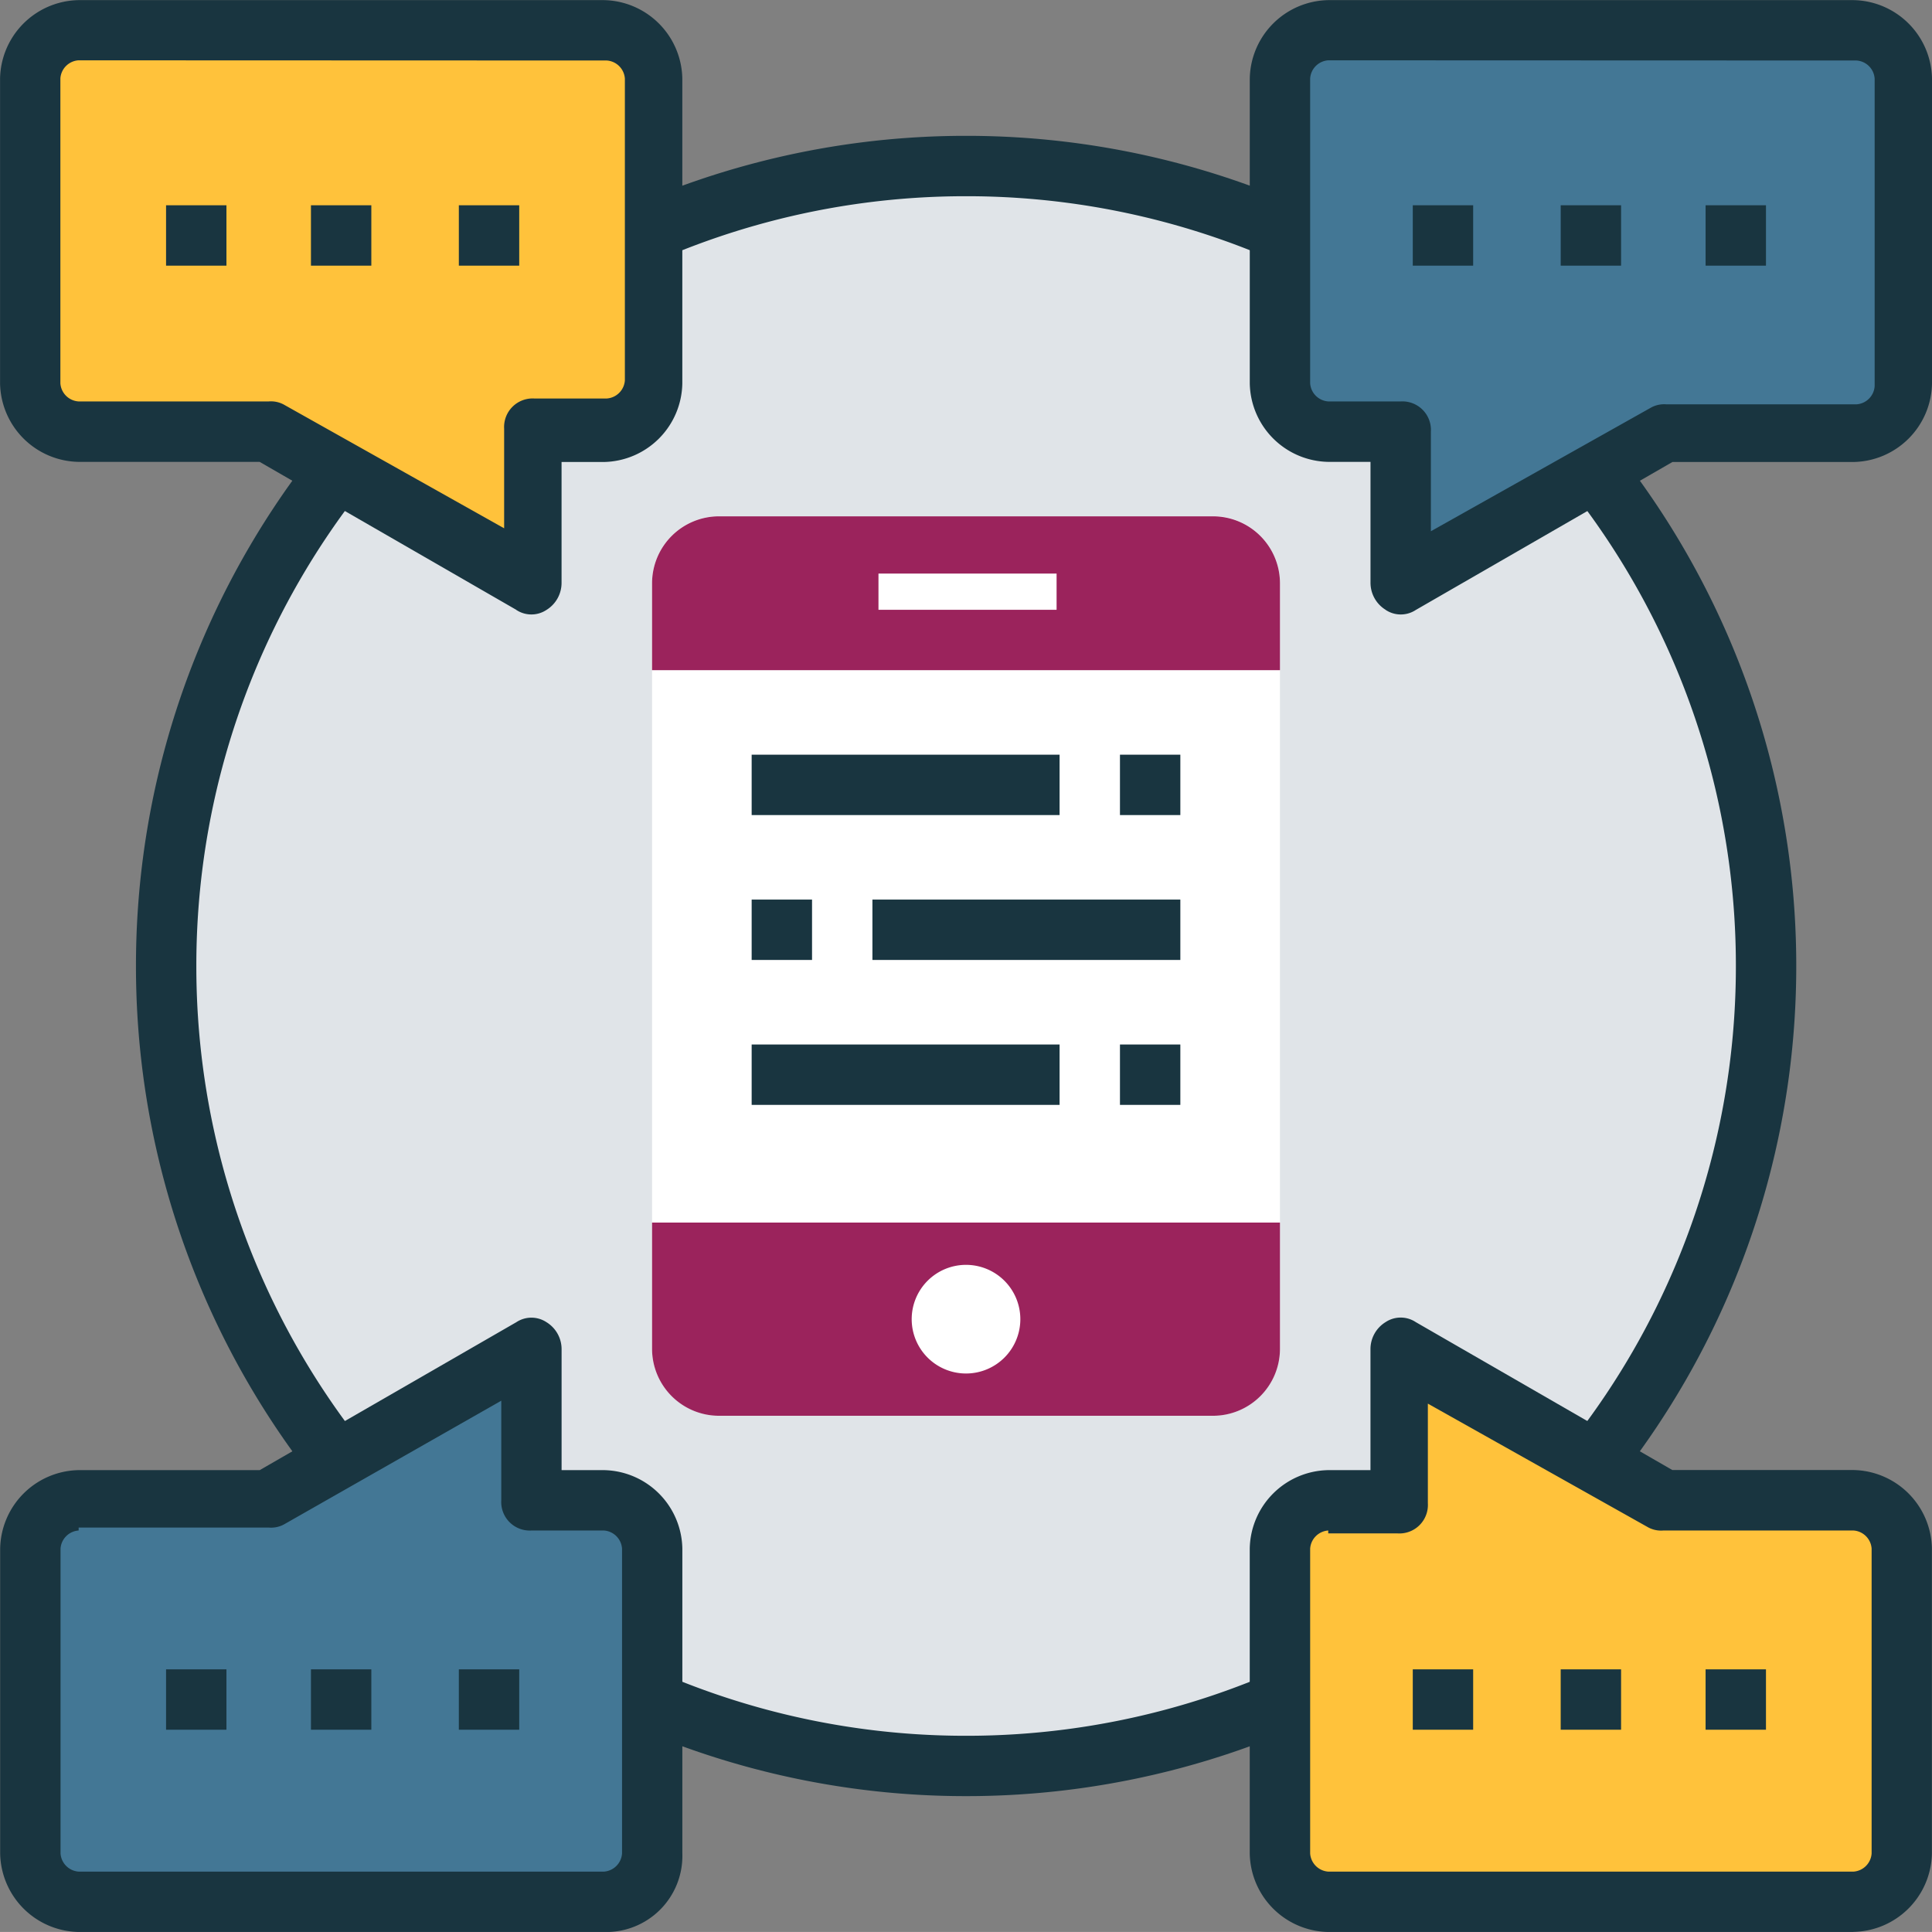 <svg xmlns="http://www.w3.org/2000/svg" width="61.883" height="61.882" viewBox="0 0 61.883 61.882">
  <rect x="0" y="0" width="61.883" height="61.882" fill="#808080" stroke="none"/>
  <g id="Grupo_24015" data-name="Grupo 24015" transform="translate(3381.844 -1854.382)">
    <path id="Trazado_12665" data-name="Trazado 12665" d="M-3325.279,1885.323a25.623,25.623,0,0,1-25.624,25.623,25.622,25.622,0,0,1-25.622-25.623A25.622,25.622,0,0,1-3350.9,1859.7a25.623,25.623,0,0,1,25.624,25.623Zm0,0" fill="#e0e4e8"/>
    <path id="Trazado_12666" data-name="Trazado 12666" d="M-3350.9,1911.913a26.575,26.575,0,0,1-26.589-26.59,26.575,26.575,0,0,1,26.589-26.59,26.575,26.575,0,0,1,26.591,26.59,26.575,26.575,0,0,1-26.591,26.59Zm0-51.246a24.635,24.635,0,0,0-24.655,24.656,24.635,24.635,0,0,0,24.655,24.657,24.636,24.636,0,0,0,24.657-24.657,24.636,24.636,0,0,0-24.657-24.656Zm0,0" fill="#193540"/>
    <path id="Trazado_12667" data-name="Trazado 12667" d="M-3379.33,1855.349h16.825a1.527,1.527,0,0,1,1.547,1.547v9.766a1.527,1.527,0,0,1-1.547,1.547h-2.321v4.835l-8.509-4.835h-6a1.527,1.527,0,0,1-1.547-1.547V1856.9a1.527,1.527,0,0,1,1.547-1.547Zm0,0" fill="#ffc23b"/>
    <path id="Trazado_12668" data-name="Trazado 12668" d="M-3365.309,1873.914l-8.219-4.738h-5.8a2.561,2.561,0,0,1-2.514-2.514V1856.9a2.56,2.56,0,0,1,2.514-2.514h16.825a2.56,2.56,0,0,1,2.514,2.514v9.766a2.561,2.561,0,0,1-2.514,2.514h-1.354v3.868a1.016,1.016,0,0,1-.483.87.876.876,0,0,1-.967,0Zm-14.021-17.6a.623.623,0,0,0-.58.58v9.766a.623.623,0,0,0,.58.58h6.092a.868.868,0,0,1,.483.1l7.059,3.964v-3.191a.914.914,0,0,1,.967-.967h2.32a.624.624,0,0,0,.58-.58V1856.9a.623.623,0,0,0-.58-.58Zm0,0" fill="#193540"/>
    <path id="Trazado_12669" data-name="Trazado 12669" d="M-3322.475,1855.349H-3339.3a1.527,1.527,0,0,0-1.547,1.547v9.766a1.527,1.527,0,0,0,1.547,1.547h2.32v4.835l8.509-4.835h6.092a1.527,1.527,0,0,0,1.547-1.547V1856.9a1.678,1.678,0,0,0-1.644-1.547Zm0,0" fill="#437795"/>
    <path id="Trazado_12670" data-name="Trazado 12670" d="M-3337.462,1873.914a1.017,1.017,0,0,1-.484-.87v-3.868h-1.353a2.56,2.56,0,0,1-2.514-2.514V1856.9a2.559,2.559,0,0,1,2.514-2.514h16.824a2.56,2.56,0,0,1,2.514,2.514v9.766a2.56,2.56,0,0,1-2.514,2.514h-5.8l-8.218,4.738a.875.875,0,0,1-.967,0Zm-1.837-17.6a.623.623,0,0,0-.58.58v9.766a.623.623,0,0,0,.58.58h2.32a.914.914,0,0,1,.967.967v3.191l7.059-3.965a.874.874,0,0,1,.483-.1h6.092a.624.624,0,0,0,.58-.58V1856.9a.623.623,0,0,0-.58-.58Zm0,0" fill="#193540"/>
    <path id="Trazado_12671" data-name="Trazado 12671" d="M-3322.475,1915.3H-3339.3a1.527,1.527,0,0,1-1.547-1.547v-9.765a1.527,1.527,0,0,1,1.547-1.547h2.32V1897.6l8.509,4.835h6.092a1.527,1.527,0,0,1,1.547,1.547v9.765a1.677,1.677,0,0,1-1.644,1.547Zm0,0" fill="#ffc23b"/>
    <path id="Trazado_12672" data-name="Trazado 12672" d="M-3322.475,1916.264H-3339.3a2.559,2.559,0,0,1-2.514-2.514v-9.765a2.559,2.559,0,0,1,2.514-2.514h1.353V1897.6a1.015,1.015,0,0,1,.484-.87.875.875,0,0,1,.967,0l8.218,4.738h5.8a2.56,2.56,0,0,1,2.514,2.514v9.765a2.56,2.56,0,0,1-2.514,2.514Zm-16.824-12.859a.623.623,0,0,0-.58.58v9.765a.625.625,0,0,0,.58.581h16.824a.625.625,0,0,0,.58-.581v-9.765a.624.624,0,0,0-.58-.58h-6.092a.868.868,0,0,1-.483-.1l-7.059-3.964v3.19a.913.913,0,0,1-.966.967h-2.225v-.1Zm0,0" fill="#193540"/>
    <path id="Trazado_12673" data-name="Trazado 12673" d="M-3379.33,1915.3h16.825a1.527,1.527,0,0,0,1.547-1.547v-9.765a1.527,1.527,0,0,0-1.547-1.547h-2.321V1897.6l-8.509,4.835h-6.091a1.526,1.526,0,0,0-1.547,1.547v9.765a1.676,1.676,0,0,0,1.643,1.547Zm0,0" fill="#437795"/>
    <path id="Trazado_12674" data-name="Trazado 12674" d="M-3362.5,1916.264h-16.825a2.56,2.56,0,0,1-2.514-2.514v-9.765a2.56,2.56,0,0,1,2.514-2.514h5.8l8.219-4.738a.876.876,0,0,1,.967,0,1.014,1.014,0,0,1,.483.87v3.868h1.354a2.559,2.559,0,0,1,2.514,2.514v9.765a2.438,2.438,0,0,1-2.514,2.514Zm-16.825-12.859a.623.623,0,0,0-.58.58v9.765a.625.625,0,0,0,.58.581h16.825a.625.625,0,0,0,.58-.581v-9.765a.624.624,0,0,0-.58-.58h-2.321a.914.914,0,0,1-.967-.967v-3.191l-6.962,3.964a.869.869,0,0,1-.483.1h-6.092Zm0,0" fill="#193540"/>
    <path id="Trazado_12675" data-name="Trazado 12675" d="M-3342.974,1870.916h-15.857a2.146,2.146,0,0,0-2.127,2.128V1897.6a2.146,2.146,0,0,0,2.127,2.127h15.858a2.146,2.146,0,0,0,2.127-2.127v-24.559a2.147,2.147,0,0,0-2.128-2.128Zm0,0" fill="#fff"/>
    <path id="Trazado_12676" data-name="Trazado 12676" d="M-3360.958,1893.542v4.061a2.146,2.146,0,0,0,2.127,2.127h15.858a2.146,2.146,0,0,0,2.127-2.127v-4.061Zm0,0" fill="#9b235c"/>
    <path id="Trazado_12677" data-name="Trazado 12677" d="M-3340.846,1875.848v-2.8a2.146,2.146,0,0,0-2.127-2.128h-15.858a2.146,2.146,0,0,0-2.127,2.128v2.8Zm0,0" fill="#9b235c"/>
    <path id="Trazado_12678" data-name="Trazado 12678" d="M-3349.162,1896.636a1.74,1.74,0,0,1-1.741,1.74,1.74,1.74,0,0,1-1.739-1.74,1.74,1.74,0,0,1,1.739-1.74,1.74,1.74,0,0,1,1.741,1.74Zm0,0" fill="#fff"/>
    <rect id="Rectángulo_5233" data-name="Rectángulo 5233" width="5.705" height="1.16" transform="translate(-3353.706 1872.754)" fill="#fff"/>
    <rect id="Rectángulo_5234" data-name="Rectángulo 5234" width="9.863" height="1.934" transform="translate(-3357.768 1878.555)" fill="#193540"/>
    <rect id="Rectángulo_5235" data-name="Rectángulo 5235" width="1.934" height="1.934" transform="translate(-3345.971 1878.555)" fill="#193540"/>
    <rect id="Rectángulo_5236" data-name="Rectángulo 5236" width="9.863" height="1.934" transform="translate(-3353.9 1883.196)" fill="#193540"/>
    <rect id="Rectángulo_5237" data-name="Rectángulo 5237" width="1.934" height="1.934" transform="translate(-3357.768 1883.196)" fill="#193540"/>
    <rect id="Rectángulo_5238" data-name="Rectángulo 5238" width="9.863" height="1.934" transform="translate(-3357.768 1887.838)" fill="#193540"/>
    <rect id="Rectángulo_5239" data-name="Rectángulo 5239" width="1.934" height="1.934" transform="translate(-3345.971 1887.838)" fill="#193540"/>
    <rect id="Rectángulo_5240" data-name="Rectángulo 5240" width="1.934" height="1.934" transform="translate(-3376.525 1860.957)" fill="#193540"/>
    <rect id="Rectángulo_5241" data-name="Rectángulo 5241" width="1.934" height="1.934" transform="translate(-3371.884 1860.957)" fill="#193540"/>
    <rect id="Rectángulo_5242" data-name="Rectángulo 5242" width="1.934" height="1.934" transform="translate(-3367.147 1860.957)" fill="#193540"/>
    <rect id="Rectángulo_5243" data-name="Rectángulo 5243" width="1.934" height="1.934" transform="translate(-3336.592 1860.957)" fill="#193540"/>
    <rect id="Rectángulo_5244" data-name="Rectángulo 5244" width="1.934" height="1.934" transform="translate(-3331.854 1860.957)" fill="#193540"/>
    <rect id="Rectángulo_5245" data-name="Rectángulo 5245" width="1.934" height="1.934" transform="translate(-3327.213 1860.957)" fill="#193540"/>
    <rect id="Rectángulo_5246" data-name="Rectángulo 5246" width="1.934" height="1.934" transform="translate(-3376.525 1907.852)" fill="#193540"/>
    <rect id="Rectángulo_5247" data-name="Rectángulo 5247" width="1.934" height="1.934" transform="translate(-3371.884 1907.852)" fill="#193540"/>
    <rect id="Rectángulo_5248" data-name="Rectángulo 5248" width="1.934" height="1.934" transform="translate(-3367.147 1907.852)" fill="#193540"/>
    <rect id="Rectángulo_5249" data-name="Rectángulo 5249" width="1.934" height="1.934" transform="translate(-3336.592 1907.852)" fill="#193540"/>
    <rect id="Rectángulo_5250" data-name="Rectángulo 5250" width="1.934" height="1.934" transform="translate(-3331.854 1907.852)" fill="#193540"/>
    <rect id="Rectángulo_5251" data-name="Rectángulo 5251" width="1.934" height="1.934" transform="translate(-3327.213 1907.852)" fill="#193540"/>
  </g>
</svg>
